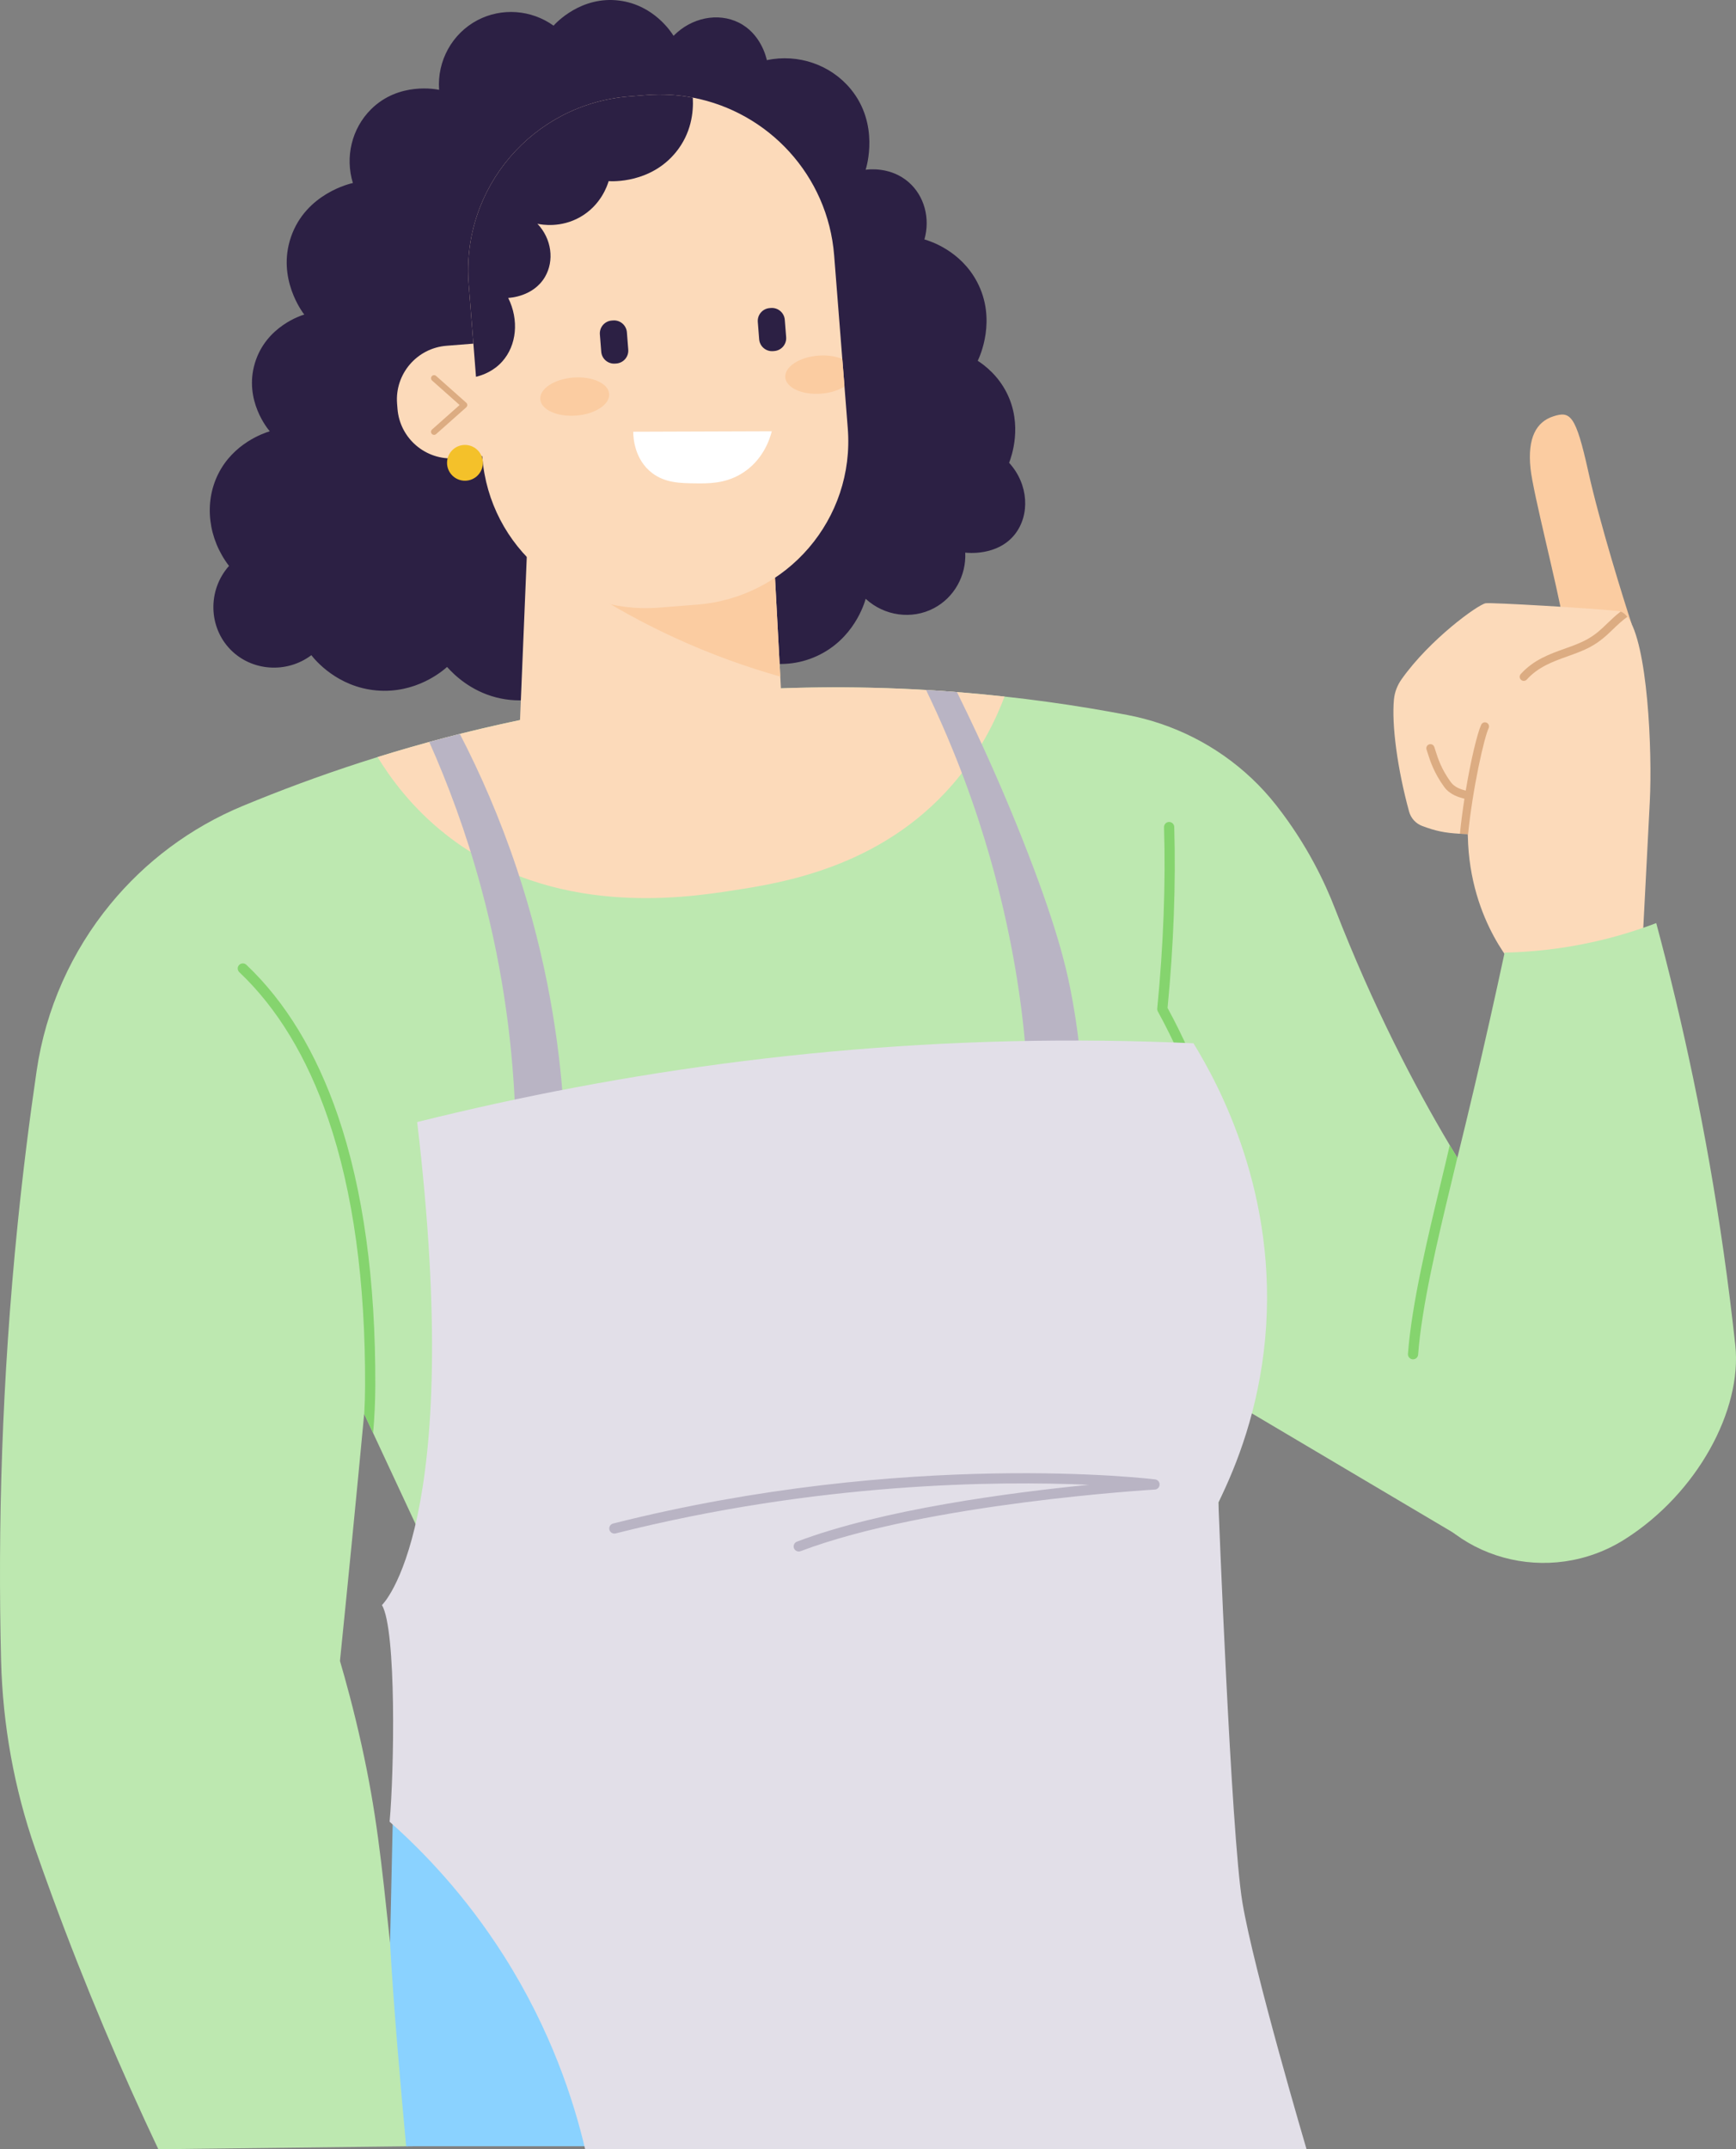 <svg width="375" height="464" viewBox="0 0 375 464" fill="none" xmlns="http://www.w3.org/2000/svg">
<rect x="0" y="0" width="375" height="464" fill="#808080" stroke="none"/>
<g clip-path="url(#clip0_804_5029)">
<path d="M343.078 101.732C340.373 89.559 339.198 88.705 335.553 89.881C331.907 91.053 329.912 94.458 330.613 101.146C331.178 106.52 336.493 126.962 337.548 133.53C337.548 133.53 348.313 136.548 352.462 134.715C350.887 129.984 345.585 113.032 343.074 101.732H343.078Z" fill="#FBCCA1"/>
<path d="M321.031 259.786C319.093 256.852 317.005 253.579 314.803 249.957C314.264 249.072 313.717 248.169 313.165 247.239C305.489 234.331 296.644 217.397 288.434 196.312C286.161 190.409 282.33 182.369 275.832 174.043C275.77 173.968 275.713 173.893 275.656 173.818C269.225 165.642 260.547 159.584 250.779 156.267C248.418 155.465 245.99 154.826 243.518 154.355C232.708 152.289 220.367 150.482 206.719 149.416C205.025 149.28 203.308 149.161 201.568 149.051C201.065 149.02 200.558 148.989 200.05 148.963C183.494 147.993 165.18 148.156 145.494 150.24C128.942 151.993 113.524 154.879 99.334 158.443C97.105 159.007 94.902 159.584 92.731 160.183C87.632 161.575 82.702 163.051 77.948 164.589C68.776 167.558 60.253 170.752 52.414 174.003C41.11 178.695 31.377 186.034 23.869 195.167C15.501 205.335 9.886 217.731 7.913 231.19C6.355 241.798 4.982 252.768 3.83 264.094C0.368 298.15 -0.481 329.795 0.234 358.451C0.58 372.325 3.043 386.068 7.614 399.172C8.779 402.514 9.985 405.884 11.232 409.28C18.489 429.034 26.275 447.281 34.202 464C51.672 463.793 69.143 463.59 86.613 463.383C86.988 463.379 87.359 463.374 87.734 463.37C88.29 463.366 88.846 463.357 89.398 463.352H262.268C262.467 433.484 262.666 403.615 262.864 373.746C262.975 357.287 263.081 340.824 263.191 324.365C264.753 320.977 266.298 317.048 267.618 312.607C268.452 309.801 269.092 307.131 269.582 304.638C286.006 314.365 302.43 324.092 318.855 333.815C329.514 330.669 344.027 324.643 347.558 312.858C351.804 298.712 337.627 284.941 321.031 259.786ZM88.793 373.746C88.167 378.063 87.579 382.469 87.05 386.953C85.717 398.192 84.816 409.033 84.26 419.452C82.34 401.491 81.316 391.293 78.103 376.741C76.373 368.922 74.62 362.613 73.437 358.582C74.32 349.912 75.185 341.247 76.037 332.577C76.933 323.471 77.807 314.356 78.668 305.241L78.681 305.272L80.601 309.387L94.889 340.013C92.607 350.582 90.528 361.838 88.793 373.746Z" fill="#BDE8B0"/>
<path d="M262.864 373.746C262.666 403.615 262.467 433.484 262.268 463.352H89.398C88.846 463.357 88.29 463.366 87.734 463.37C86.683 452.039 84.94 432.391 84.26 419.452L85.267 373.746H262.864Z" fill="#8AD2FF"/>
<path d="M81.069 299.294C81.056 302.576 80.897 305.964 80.601 309.387L78.681 305.272C78.796 303.245 78.853 301.245 78.862 299.285C78.955 276.698 76.271 257.275 70.891 241.56C66.353 228.296 59.891 217.639 51.699 209.89C51.253 209.471 51.236 208.771 51.655 208.33C52.074 207.89 52.776 207.872 53.217 208.291C61.674 216.286 68.322 227.243 72.983 240.847C78.443 256.794 81.162 276.46 81.069 299.294Z" fill="#85D46E"/>
<path d="M270.443 291.294C269.847 291.294 269.353 290.818 269.34 290.219C268.929 272.504 263.646 243.058 250.108 218.357C250.002 218.163 249.958 217.943 249.98 217.723C251.318 204.031 251.812 190.867 251.446 178.589C251.428 177.981 251.905 177.475 252.514 177.457C252.527 177.457 252.536 177.457 252.549 177.457C253.145 177.457 253.635 177.928 253.653 178.527C254.014 190.797 253.529 203.942 252.209 217.604C265.817 242.591 271.132 272.284 271.546 290.175C271.56 290.782 271.079 291.289 270.469 291.302C270.461 291.302 270.452 291.302 270.443 291.302V291.294Z" fill="#85D46E"/>
<path d="M356.382 173.025C355.759 185.347 354.616 207.088 354.616 207.088L328.062 209.78C328.062 209.78 317.451 199.29 317.076 180.541C317.076 180.382 317.067 180.224 317.067 180.065C316.458 180.047 315.889 180.03 315.359 179.999C312.031 179.823 310.084 179.386 307.264 178.342C305.86 177.827 304.783 176.668 304.386 175.228C301.87 166.047 300.581 156.456 301.115 150.967C301.27 149.407 301.852 147.932 302.753 146.654C308.84 138.037 319.217 130.557 320.912 130.239C322.015 130.032 343.621 131.301 349.637 131.922C349.792 131.94 349.942 131.971 350.092 132.028C350.608 132.204 351.09 132.596 351.527 133.165C355.936 138.812 356.934 162.122 356.382 173.025Z" fill="#FCDABA"/>
<path d="M217.979 99.921C218.46 98.679 220.985 91.806 217.472 84.819C215.578 81.057 212.762 78.903 211.204 77.889C211.614 77.048 215.379 68.995 211.036 60.818C207.461 54.091 200.928 52.052 199.688 51.69C200.981 47.117 199.666 42.302 196.303 39.351C192.493 36.007 187.757 36.544 186.989 36.646C187.192 36.02 190.008 26.808 183.772 19.235C179.442 13.975 172.437 11.561 165.648 12.98C165.489 12.257 164.289 7.204 159.553 4.865C155.103 2.671 149.378 3.777 145.494 7.737C145.013 6.957 141.261 1.094 133.806 0.129C125.499 -0.946 120.026 5.032 119.58 5.539C114.738 2.081 108.365 1.623 103.152 4.354C97.67 7.231 94.394 13.156 94.854 19.398C94.315 19.279 86.132 17.614 80.12 23.623C75.997 27.742 74.501 33.87 76.227 39.514C75.794 39.602 66.079 41.743 62.848 51.179C59.794 60.096 65.32 67.391 65.726 67.916C65.21 68.061 57.459 70.405 55.058 78.396C52.635 86.467 57.94 92.727 58.276 93.106C56.987 93.507 50.406 95.688 47.1 102.401C44.032 108.622 44.972 116.305 49.47 122.177C44.804 127.424 45.025 135.407 49.81 140.266C54.378 144.901 61.899 145.469 67.254 141.451C68.039 142.447 72.815 148.302 81.312 149.059C89.87 149.822 95.635 144.83 96.575 143.989C98.098 145.694 101.629 149.148 107.226 150.579C117.846 153.297 126.422 146.315 127.38 145.509C128.417 146.354 135.642 152.042 145.503 150.24C154.035 148.681 158.617 142.597 159.561 141.279C160.497 141.755 168.155 145.473 176.497 141.619C184.412 137.962 186.685 130.38 186.998 129.279C191.05 133.006 196.982 133.808 201.732 131.305C206.088 129.015 208.741 124.318 208.507 119.305C208.847 119.349 215.397 120.129 219.175 115.415C222.526 111.239 222.234 104.569 217.988 99.921H217.979Z" fill="#2C2044"/>
<path d="M216.995 150.381C215.159 155.253 211.804 162.43 205.643 169.501C190.039 187.391 168.579 190.673 158.083 192.277C147.856 193.841 119.373 198.193 96.487 180.303C89.005 174.457 84.313 167.941 81.564 163.443C90.656 160.61 100.949 157.835 112.333 155.452L114.142 111.763H166.721L168.553 146.073L168.689 148.601C186.989 147.949 203.281 148.874 216.995 150.381Z" fill="#FCDABA"/>
<path d="M168.553 146.073C161.636 144.125 153.81 141.407 145.481 137.561C138.463 134.319 132.332 130.856 127.084 127.512C124.996 122.266 122.913 117.014 120.83 111.763H166.721L168.553 146.073Z" fill="#FBCCA1"/>
<path d="M150.566 130.535L142.312 131.182C122.79 132.715 105.721 118.164 104.185 98.679L104.167 98.481L98.381 98.934C91.972 99.437 86.371 94.661 85.863 88.264L85.775 87.137C85.271 80.74 90.056 75.149 96.465 74.647L102.256 74.189L101.245 61.334C99.612 40.589 115.136 22.447 135.921 20.817L139.593 20.526C143.041 20.258 146.417 20.456 149.657 21.073C165.953 24.178 178.824 37.835 180.188 55.14L181.949 77.502L182.421 83.458L183.132 92.485C184.668 111.966 170.084 129.006 150.566 130.535Z" fill="#FCDABA"/>
<path fill-rule="evenodd" clip-rule="evenodd" d="M93.273 81.217C93.517 80.944 93.935 80.92 94.208 81.163L100.719 86.947C100.86 87.072 100.941 87.252 100.941 87.441C100.941 87.629 100.86 87.809 100.719 87.934L94.204 93.719C93.93 93.961 93.512 93.937 93.269 93.664C93.026 93.391 93.05 92.974 93.324 92.731L99.283 87.44L93.328 82.15C93.055 81.907 93.03 81.489 93.273 81.217Z" fill="#DCAC82"/>
<path d="M100.437 103.785C102.575 103.785 104.308 102.055 104.308 99.921C104.308 97.787 102.575 96.058 100.437 96.058C98.299 96.058 96.566 97.787 96.566 99.921C96.566 102.055 98.299 103.785 100.437 103.785Z" fill="#F4C12A"/>
<path d="M136.786 93.207C136.794 94.282 136.953 99.207 140.948 102.181C143.755 104.274 146.999 104.313 150.186 104.353C152.949 104.388 156.45 104.428 159.954 102.393C164.973 99.472 166.398 94.388 166.712 93.106L136.781 93.207H136.786Z" fill="white"/>
<path d="M132.144 69.203L132.417 69.181C133.953 69.061 135.296 70.206 135.417 71.739L135.712 75.48C135.833 77.013 134.686 78.354 133.15 78.475L132.877 78.496C131.341 78.617 129.998 77.472 129.877 75.939L129.582 72.197C129.461 70.664 130.609 69.323 132.144 69.203Z" fill="#2C2044"/>
<path d="M166.253 66.514L166.525 66.492C168.061 66.372 169.404 67.517 169.525 69.049L169.82 72.791C169.941 74.324 168.794 75.665 167.258 75.785L166.99 75.807C165.454 75.927 164.111 74.782 163.99 73.249L163.695 69.507C163.574 67.975 164.721 66.634 166.257 66.513L166.253 66.514Z" fill="#2C2044"/>
<path d="M123.826 81.515C119.717 81.837 116.53 83.938 116.707 86.203C116.883 88.467 120.361 90.044 124.471 89.722C128.58 89.401 131.767 87.299 131.59 85.035C131.414 82.771 127.936 81.194 123.826 81.515Z" fill="#FBCCA1"/>
<path d="M182.421 83.458C181.145 84.26 179.375 84.828 177.394 84.987C173.284 85.308 169.806 83.731 169.63 81.467C169.453 79.198 172.64 77.101 176.749 76.779C178.727 76.625 180.558 76.907 181.949 77.502L182.421 83.458Z" fill="#FBCCA1"/>
<path d="M146.05 32.804C140.573 39.593 132.23 39.161 131.476 39.108C131.206 40.016 129.825 44.307 125.327 46.862C121.16 49.228 117.117 48.523 116.098 48.316C119.17 51.554 119.779 56.272 117.718 59.792C115.219 64.043 110.126 64.303 109.781 64.316C112.147 69.105 111.613 74.559 108.488 78.048C106.683 80.066 104.436 80.951 102.821 81.348L101.245 61.334C99.612 40.589 115.135 22.447 135.92 20.817L139.593 20.526C143.04 20.258 146.417 20.456 149.656 21.073C149.837 24.341 149.281 28.795 146.05 32.804Z" fill="#2C2044"/>
<path d="M121.734 239.041C118.265 239.732 114.796 240.428 111.326 241.12C110.885 227.622 109.071 210.617 103.915 191.603C100.676 179.651 96.721 169.144 92.726 160.183C94.898 159.584 97.1 159.007 99.329 158.443C103.624 166.743 107.941 176.474 111.648 187.585C118.26 207.379 120.825 225.194 121.734 239.041Z" fill="#B9B4C4"/>
<path d="M233.843 234.754C229.95 235.481 226.053 236.203 222.16 236.93C221.983 231.851 221.603 226.3 220.928 220.344C220.297 214.824 218.567 201.599 213.844 185.087C210.988 175.109 206.684 162.699 200.046 148.962C200.553 148.989 201.061 149.02 201.564 149.051C203.303 149.161 205.02 149.28 206.715 149.416C212.771 161.65 217.344 172.333 220.703 180.774C228.171 199.533 230.246 208.687 231.186 213.383C232.929 222.115 233.578 229.529 233.839 234.754H233.843Z" fill="#B9B4C4"/>
<path d="M321.565 157.205C320.629 159.192 318.131 169.932 317.076 180.541C317.076 180.382 317.067 180.224 317.067 180.065C316.458 180.047 315.888 180.03 315.359 179.999C315.619 177.448 315.959 174.893 316.338 172.439C315.169 172.131 313.218 171.615 311.951 169.871C309.735 166.813 308.932 164.267 308.398 162.584C308.314 162.311 308.235 162.055 308.155 161.822C307.996 161.359 308.243 160.862 308.707 160.703C309.17 160.549 309.669 160.796 309.828 161.258C309.907 161.5 309.991 161.769 310.084 162.055C310.609 163.725 311.333 166.012 313.381 168.835C314.233 170.012 315.579 170.413 316.621 170.69C317.76 163.848 319.172 158.143 319.967 156.452C320.174 156.011 320.699 155.826 321.141 156.029C321.582 156.236 321.772 156.765 321.565 157.205Z" fill="#DCAC82"/>
<path d="M351.526 133.165C350.286 134.068 349.346 134.971 348.423 135.861C347.108 137.129 345.744 138.442 343.625 139.61C342.063 140.464 340.324 141.086 338.646 141.685C335.526 142.799 332.304 143.954 329.81 146.707C329.638 146.896 329.395 146.998 329.157 146.998C328.945 146.998 328.733 146.923 328.565 146.769C328.203 146.443 328.172 145.887 328.499 145.526C331.288 142.442 334.727 141.213 338.051 140.028C339.741 139.425 341.334 138.852 342.773 138.063C344.689 137.015 345.907 135.839 347.196 134.592C348.07 133.751 348.962 132.891 350.092 132.028C350.608 132.204 351.089 132.596 351.526 133.165Z" fill="#DCAC82"/>
<path d="M82.508 346.52C82.508 346.52 100.464 329.586 90.113 242.243C134.486 231.186 184.297 224.031 238.583 224.683C245.081 224.763 251.485 224.952 257.806 225.238C263.332 234.23 276.181 257.949 273.281 289.104C271.873 304.232 267.203 316.272 263.186 324.365C263.186 324.365 265.919 396.006 268.373 410.703C270.827 425.4 282.232 464 282.232 464H126.4C123.928 453.497 119.042 438.307 108.823 422.214C100.534 409.165 91.397 399.703 84.163 393.297C85.143 382.53 85.668 351.895 82.508 346.52Z" fill="#E2DFE8"/>
<path d="M325.017 205.665C320.894 224.89 316.246 244.724 310.989 265.103C308.76 273.742 306.915 282.372 304.174 290.597C300.14 302.712 301.265 312.131 304.624 319.325C312.786 336.806 334.705 342.643 351.01 332.299C366.613 322.405 376.363 304.422 374.845 290.386C374.134 283.835 373.3 277.13 372.325 270.288C368.599 244.16 363.444 220.406 357.768 199.286C353.883 200.762 349.372 202.198 344.279 203.334C337.009 204.956 330.45 205.55 325.012 205.665H325.017Z" fill="#BDE8B0"/>
<path d="M314.802 249.957C314.387 251.702 313.933 253.583 313.456 255.565C310.636 267.275 307.127 281.848 306.336 292.443C306.297 293.025 305.811 293.465 305.237 293.465C305.211 293.465 305.184 293.465 305.153 293.465C304.549 293.421 304.09 292.893 304.138 292.285C304.937 281.509 308.473 266.843 311.311 255.059C311.986 252.261 312.626 249.605 313.165 247.243C313.716 248.173 314.264 249.076 314.802 249.962V249.957Z" fill="#85D46E"/>
<path d="M172.543 334.956C172.097 334.956 171.678 334.683 171.51 334.247C171.294 333.678 171.581 333.044 172.15 332.828C190.596 325.837 218.505 322.206 235.22 320.554C215.415 319.687 176.749 320.013 132.981 331.053C132.394 331.202 131.789 330.846 131.639 330.255C131.489 329.665 131.847 329.066 132.438 328.916C196.06 312.867 249 319.325 249.53 319.391C250.095 319.462 250.514 319.955 250.492 320.524C250.475 321.092 250.02 321.55 249.455 321.585C248.965 321.612 200.306 324.511 172.936 334.885C172.808 334.934 172.675 334.956 172.543 334.956Z" fill="#B9B4C4"/>
</g>
<defs>
<clipPath id="clip0_804_5029">
<rect width="375" height="464" fill="white"/>
</clipPath>
</defs>
</svg>
